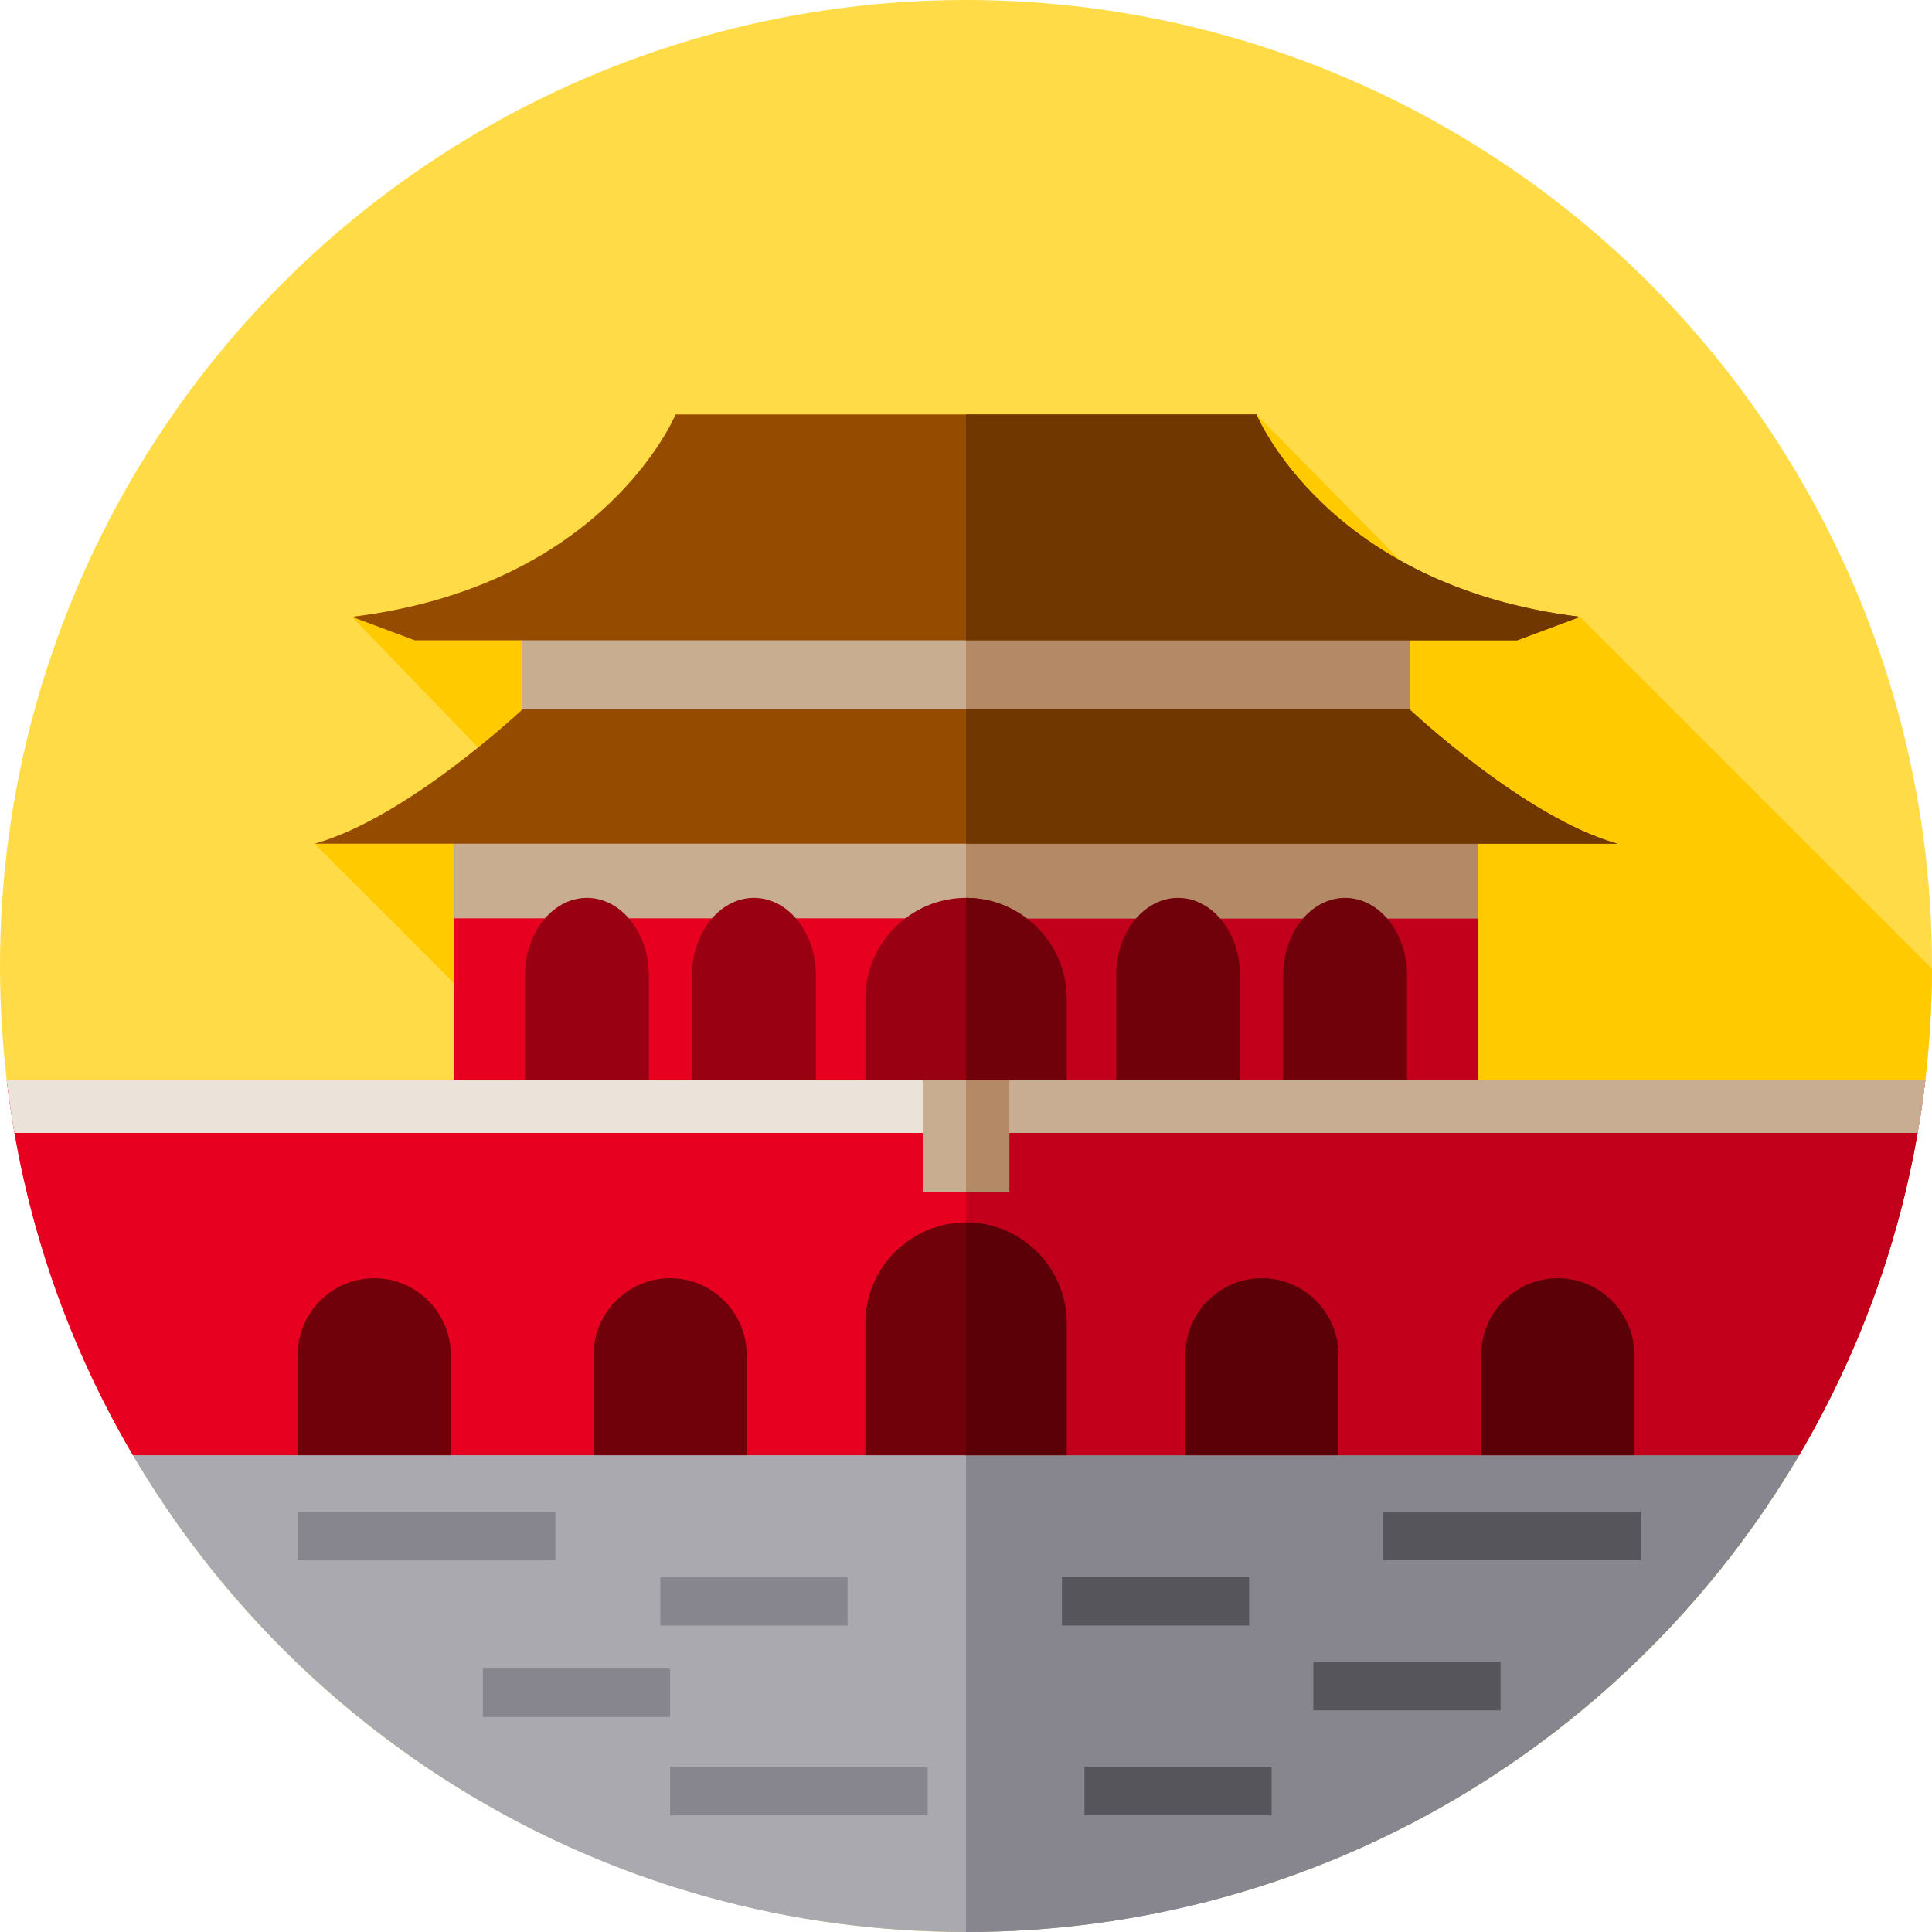 <?xml version="1.0" encoding="iso-8859-1"?>
<!-- Generator: Adobe Illustrator 19.0.0, SVG Export Plug-In . SVG Version: 6.00 Build 0)  -->
<svg xmlns="http://www.w3.org/2000/svg" xmlns:xlink="http://www.w3.org/1999/xlink" version="1.1" id="Layer_1" x="0px" y="0px" viewBox="0 0 511.996 511.996" style="enable-background:new 0 0 511.996 511.996;" xml:space="preserve">
<circle style="fill:#FFDB47;" cx="255.998" cy="255.996" r="255.996"/>
<path style="fill:#FFCB00;" d="M511.992,256.742l-93.268-93.268c-19.864-2.426-35.479-8.112-47.623-14.917l-38.131-38.721H179.034  c0,0-18.614,45.437-85.754,53.638l33.429,34.615c-11.138,8.989-28.362,21.343-43.356,25.501l37.037,37.036v39.015l203.296,203.297  C431.994,473.318,511.657,374.368,511.992,256.742z"/>
<rect x="138.428" y="167.704" style="fill:#C8AD91;" width="235.14" height="21.7"/>
<rect x="255.998" y="167.704" style="fill:#B38A65;" width="117.57" height="21.7"/>
<rect x="120.393" y="221.609" style="fill:#E7001F;" width="271.231" height="78.032"/>
<rect x="255.998" y="221.609" style="fill:#C2001B;" width="135.615" height="78.032"/>
<rect x="120.393" y="221.609" style="fill:#C8AD91;" width="271.231" height="21.762"/>
<rect x="255.998" y="221.609" style="fill:#B38A65;" width="135.615" height="21.762"/>
<path style="fill:#990011;" d="M256.001,237.946L256.001,237.946c-14.668,0-26.67,12.002-26.67,26.67v35.026h53.34v-35.026  C282.672,249.946,270.67,237.946,256.001,237.946z"/>
<path style="fill:#70000A;" d="M256.001,237.946L256.001,237.946c-0.001,0-0.002,0-0.003,0v61.695h26.674v-35.026  C282.672,249.946,270.67,237.946,256.001,237.946z"/>
<g>
	<path style="fill:#990011;" d="M199.804,237.946L199.804,237.946c-9.017,0-16.395,9.165-16.395,20.367v41.328H216.2v-41.328   C216.2,247.111,208.822,237.946,199.804,237.946z"/>
	<path style="fill:#990011;" d="M155.54,237.946L155.54,237.946c-9.017,0-16.395,9.165-16.395,20.367v41.328h32.792v-41.328   C171.935,247.111,164.557,237.946,155.54,237.946z"/>
</g>
<g>
	<path style="fill:#70000A;" d="M356.463,237.946L356.463,237.946c-9.017,0-16.395,9.165-16.395,20.367v41.328h32.792v-41.328   C372.859,247.111,365.481,237.946,356.463,237.946z"/>
	<path style="fill:#70000A;" d="M312.199,237.946L312.199,237.946c-9.017,0-16.395,9.165-16.395,20.367v41.328h32.792v-41.328   C328.594,247.111,321.216,237.946,312.199,237.946z"/>
</g>
<path style="fill:#AAA9AF;" d="M477.046,385.199c-44.428,75.859-126.786,126.797-221.045,126.797S79.384,461.058,34.956,385.199  H477.046z"/>
<g>
	<rect x="78.901" y="400.629" style="fill:#87858E;" width="68.262" height="12.809"/>
	<rect x="177.59" y="468.233" style="fill:#87858E;" width="68.262" height="12.809"/>
	<rect x="174.999" y="417.974" style="fill:#87858E;" width="49.611" height="12.808"/>
	<rect x="127.968" y="442.194" style="fill:#87858E;" width="49.611" height="12.808"/>
	<path style="fill:#87858E;" d="M477.046,385.199c-44.428,75.859-126.786,126.797-221.045,126.797V385.199H477.046z"/>
</g>
<g>
	<rect x="366.526" y="400.629" style="fill:#57555C;" width="68.262" height="12.809"/>
	<rect x="348.052" y="440.45" style="fill:#57555C;" width="49.611" height="12.808"/>
	<rect x="281.43" y="417.974" style="fill:#57555C;" width="49.611" height="12.808"/>
	<rect x="287.386" y="468.233" style="fill:#57555C;" width="49.611" height="12.808"/>
</g>
<path style="fill:#954B00;" d="M373.549,187.98H138.454c0,0-30.549,28.802-55.102,35.61h345.299  C404.099,216.782,373.549,187.98,373.549,187.98z"/>
<path style="fill:#703700;" d="M428.651,223.59c-24.553-6.807-55.102-35.61-55.102-35.61H255.998v35.61H428.651z"/>
<path style="fill:#954B00;" d="M332.969,109.836H179.034c0,0-18.614,45.437-85.754,53.638l16.619,6.207h292.206l16.619-6.207  C351.583,155.274,332.969,109.836,332.969,109.836z"/>
<path style="fill:#703700;" d="M402.105,169.681l16.619-6.207c-67.141-8.201-85.755-53.638-85.755-53.638h-76.971v59.845H402.105z"/>
<path style="fill:#E7001F;" d="M510.221,286.302c-0.554,4.681-1.233,9.331-2.038,13.928c-5.339,30.699-16.154,59.527-31.399,85.419  H35.217C19.972,359.757,9.158,330.929,3.819,300.23c-0.805-4.597-1.484-9.247-2.038-13.928H510.221z"/>
<path style="fill:#C2001B;" d="M255.998,286.302v99.347h220.787c15.245-25.892,26.059-54.721,31.399-85.419  c0.805-4.597,1.484-9.247,2.038-13.928H255.998z"/>
<path style="fill:#EBE2D9;" d="M510.221,286.302c-0.554,4.681-1.233,9.331-2.038,13.928H3.819  c-0.805-4.597-1.484-9.247-2.038-13.928H510.221z"/>
<path style="fill:#C8AD92;" d="M508.184,300.23c0.805-4.597,1.484-9.247,2.038-13.928H255.998v13.928H508.184z"/>
<path style="fill:#70000A;" d="M256.001,323.949L256.001,323.949c-14.668,0-26.67,12.002-26.67,26.67v35.026h53.34v-35.026  C282.672,335.951,270.67,323.949,256.001,323.949z"/>
<path style="fill:#5C0007;" d="M282.672,385.643v-35.024c0-14.669-12.001-26.67-26.67-26.67l0,0c-0.001,0-0.002,0-0.003,0v61.695  h26.673V385.643z"/>
<g>
	<path style="fill:#70000A;" d="M177.59,338.734L177.59,338.734c-11.153,0-20.278,9.125-20.278,20.278v26.631h40.557v-26.631   C197.868,347.859,188.743,338.734,177.59,338.734z"/>
	<path style="fill:#70000A;" d="M99.179,338.734L99.179,338.734c-11.153,0-20.278,9.125-20.278,20.278v26.631h40.557v-26.631   C119.457,347.859,110.332,338.734,99.179,338.734z"/>
</g>
<g>
	<path style="fill:#5C0007;" d="M412.824,338.734L412.824,338.734c-11.153,0-20.278,9.125-20.278,20.278v26.631h40.557v-26.631   C433.103,347.859,423.979,338.734,412.824,338.734z"/>
	<path style="fill:#5C0007;" d="M334.413,338.734L334.413,338.734c-11.153,0-20.278,9.125-20.278,20.278v26.631h40.557v-26.631   C354.691,347.859,345.566,338.734,334.413,338.734z"/>
</g>
<rect x="244.525" y="286.298" style="fill:#C8AD91;" width="22.959" height="29.518"/>
<rect x="255.998" y="286.298" style="fill:#B38A65;" width="11.483" height="29.518"/>
<g>
</g>
<g>
</g>
<g>
</g>
<g>
</g>
<g>
</g>
<g>
</g>
<g>
</g>
<g>
</g>
<g>
</g>
<g>
</g>
<g>
</g>
<g>
</g>
<g>
</g>
<g>
</g>
<g>
</g>
</svg>
